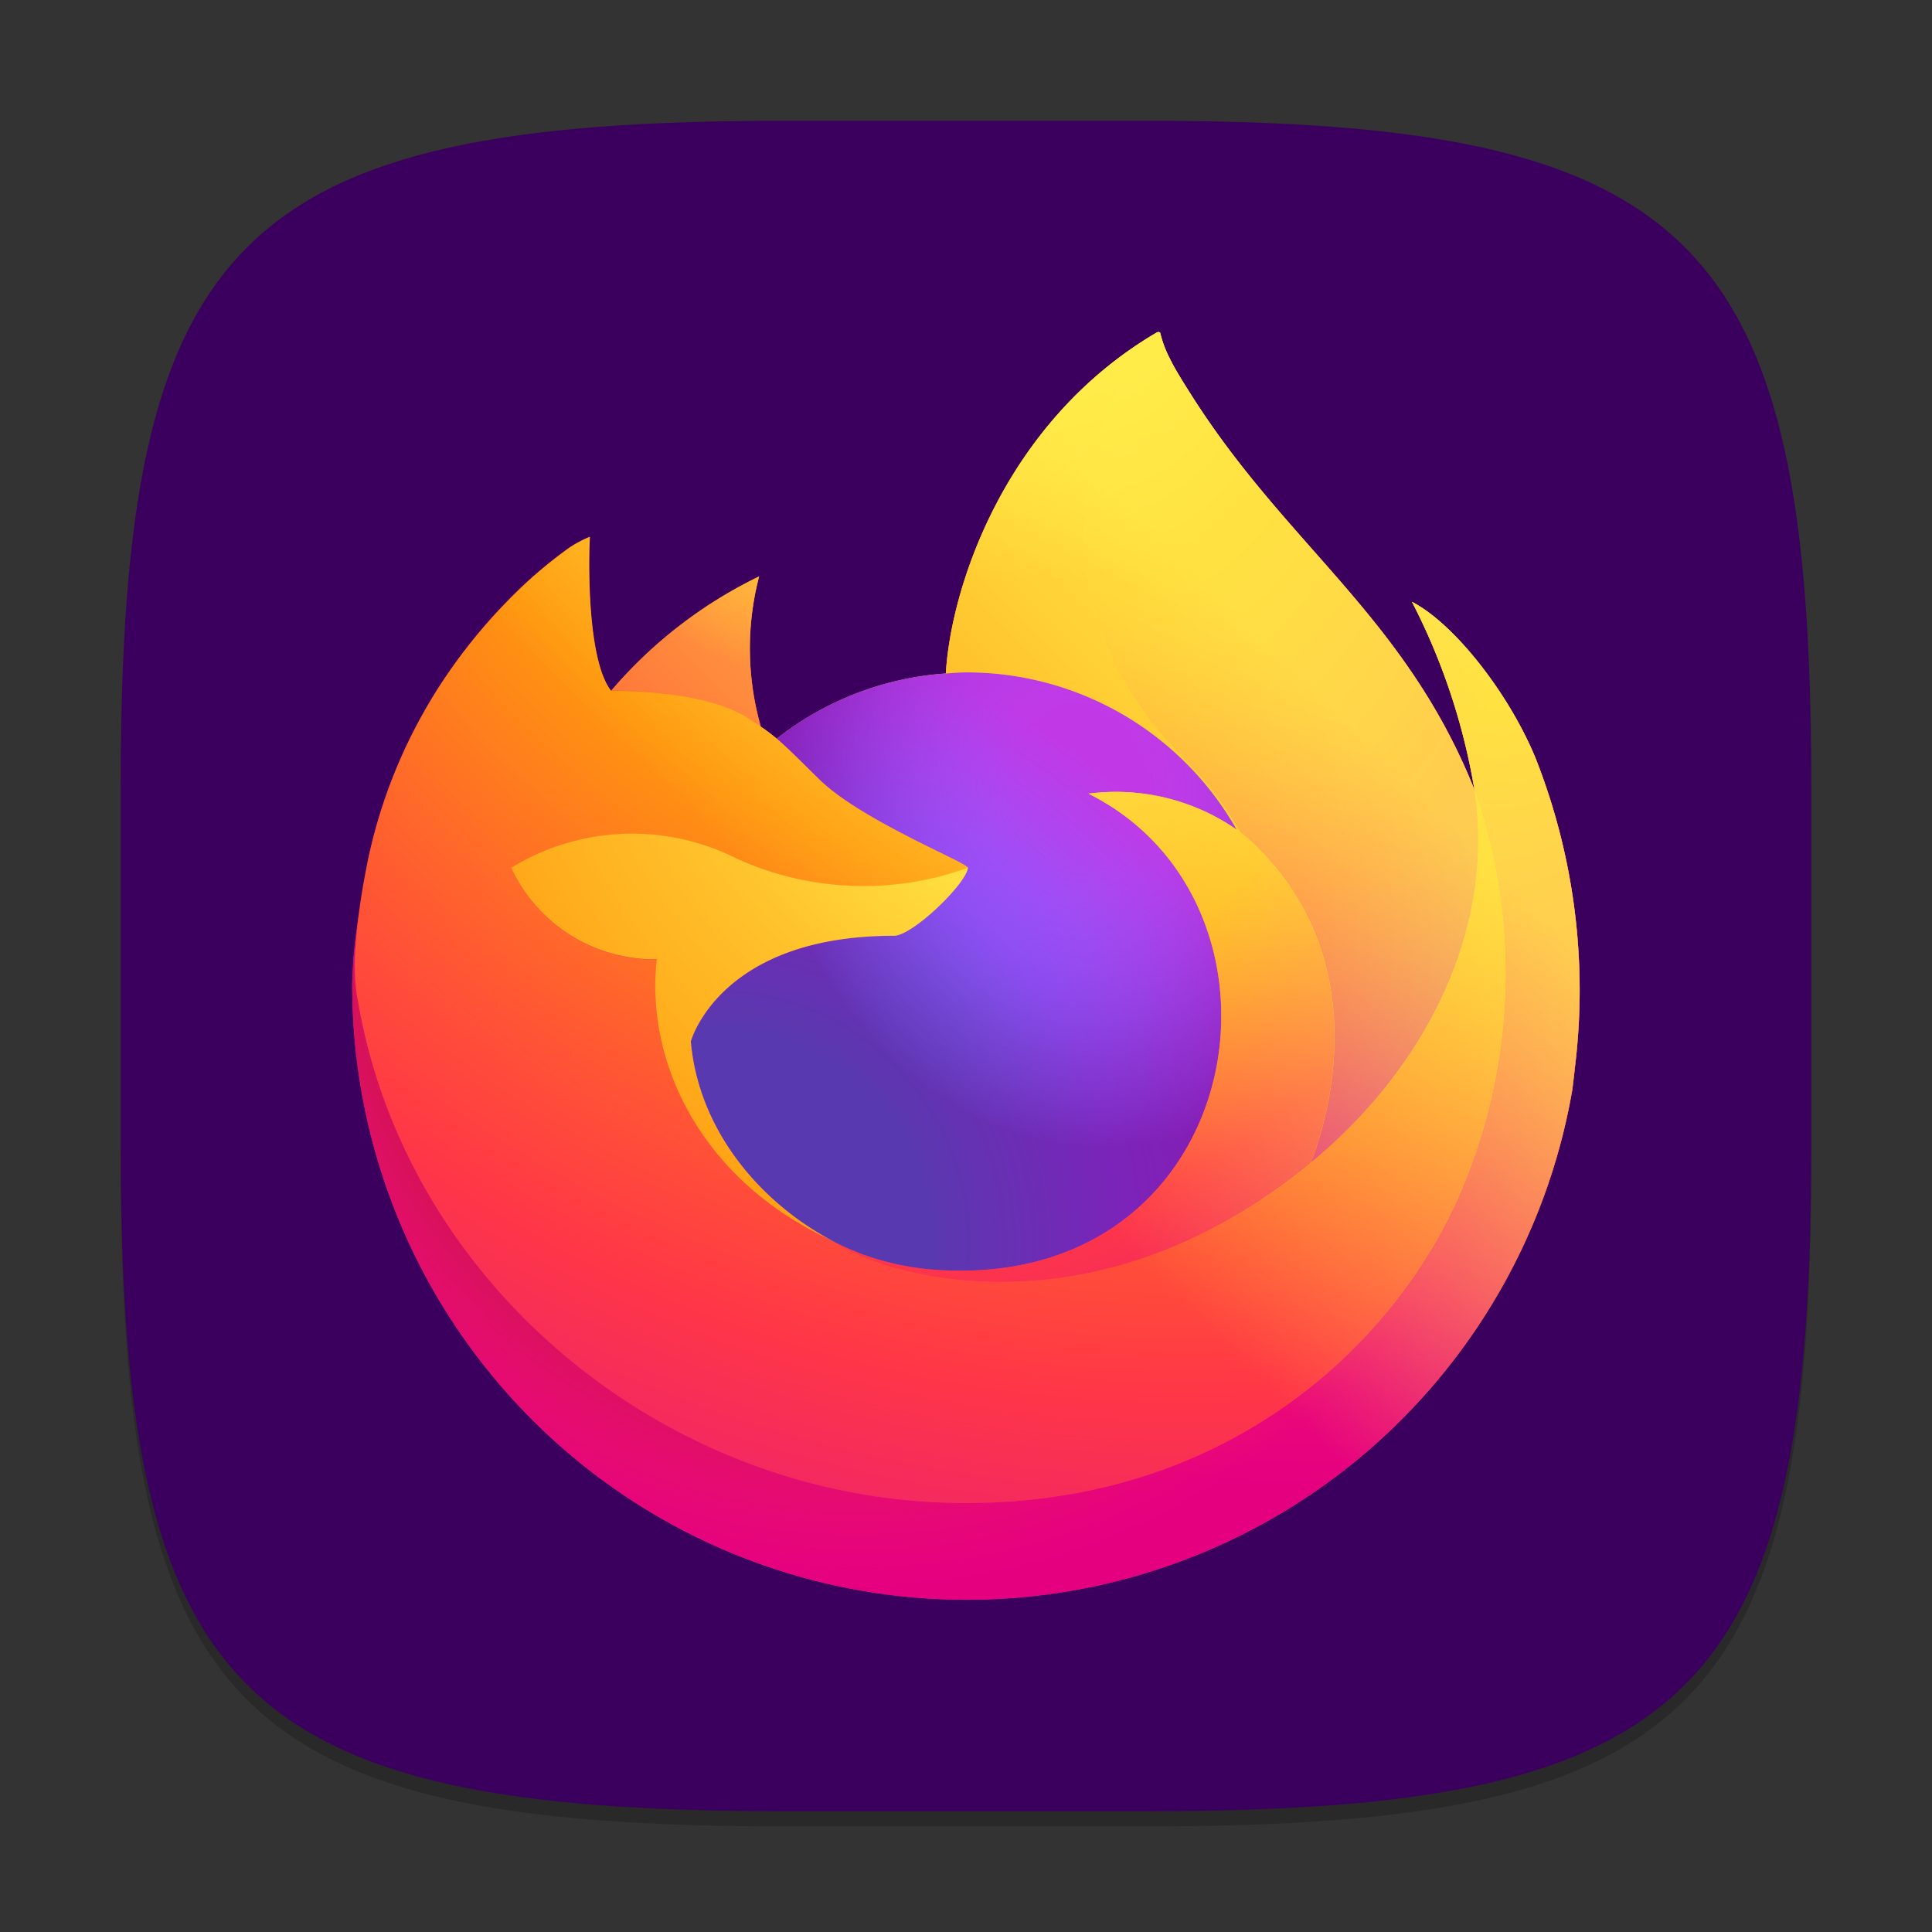 <?xml version="1.0" encoding="UTF-8" standalone="no"?>
<!-- Created with Inkscape (http://www.inkscape.org/) -->

<svg
   width="128"
   height="128"
   viewBox="0 0 128 128"
   version="1.1"
   id="svg5"
   inkscape:version="1.2.1 (9c6d41e410, 2022-07-14)"
   sodipodi:docname="firefox.svg"
   xmlns:inkscape="http://www.inkscape.org/namespaces/inkscape"
   xmlns:sodipodi="http://sodipodi.sourceforge.net/DTD/sodipodi-0.dtd"
   xmlns="http://www.w3.org/2000/svg"
   xmlns:svg="http://www.w3.org/2000/svg">
  <rect x="0" y="0" width="128" height="128" fill="#333333" stroke="none"/>
  <sodipodi:namedview
     id="namedview7"
     pagecolor="#ffffff"
     bordercolor="#000000"
     borderopacity="0.25"
     inkscape:showpageshadow="2"
     inkscape:pageopacity="0.0"
     inkscape:pagecheckerboard="0"
     inkscape:deskcolor="#d1d1d1"
     inkscape:document-units="px"
     showgrid="false"
     inkscape:zoom="6.1875"
     inkscape:cx="45.737374"
     inkscape:cy="64"
     inkscape:window-width="1920"
     inkscape:window-height="1004"
     inkscape:window-x="0"
     inkscape:window-y="0"
     inkscape:window-maximized="1"
     inkscape:current-layer="svg5" />
  <defs
     id="defs2">
    <linearGradient
       gradientTransform="matrix(0.517,0,0,0.517,11.328,11.339)"
       gradientUnits="userSpaceOnUse"
       y2="74.468"
       x2="6.447"
       y1="12.393"
       x1="70.786"
       id="a">
      <stop
         id="stop834"
         stop-color="#fff44f"
         offset=".048" />
      <stop
         id="stop836"
         stop-color="#ffe847"
         offset=".111" />
      <stop
         id="stop838"
         stop-color="#ffc830"
         offset=".225" />
      <stop
         id="stop840"
         stop-color="#ff980e"
         offset=".368" />
      <stop
         id="stop842"
         stop-color="#ff8b16"
         offset=".401" />
      <stop
         id="stop844"
         stop-color="#ff672a"
         offset=".462" />
      <stop
         id="stop846"
         stop-color="#ff3647"
         offset=".534" />
      <stop
         id="stop848"
         stop-color="#e31587"
         offset=".705" />
    </linearGradient>
    <radialGradient
       gradientUnits="userSpaceOnUse"
       gradientTransform="matrix(0.517,0,0,0.517,4131.765,4415.428)"
       r="80.797"
       cy="-8515.121"
       cx="-7907.187"
       id="b">
      <stop
         id="stop851"
         stop-color="#ffbd4f"
         offset=".129" />
      <stop
         id="stop853"
         stop-color="#ffac31"
         offset=".186" />
      <stop
         id="stop855"
         stop-color="#ff9d17"
         offset=".247" />
      <stop
         id="stop857"
         stop-color="#ff980e"
         offset=".283" />
      <stop
         id="stop859"
         stop-color="#ff563b"
         offset=".403" />
      <stop
         id="stop861"
         stop-color="#ff3750"
         offset=".467" />
      <stop
         id="stop863"
         stop-color="#f5156c"
         offset=".71" />
      <stop
         id="stop865"
         stop-color="#eb0878"
         offset=".782" />
      <stop
         id="stop867"
         stop-color="#e50080"
         offset=".86" />
    </radialGradient>
    <radialGradient
       gradientUnits="userSpaceOnUse"
       gradientTransform="matrix(0.517,0,0,0.517,4131.765,4415.428)"
       r="80.797"
       cy="-8482.089"
       cx="-7936.711"
       id="c">
      <stop
         id="stop870"
         stop-color="#960e18"
         offset=".3" />
      <stop
         id="stop872"
         stop-opacity=".74"
         stop-color="#b11927"
         offset=".351" />
      <stop
         id="stop874"
         stop-opacity=".343"
         stop-color="#db293d"
         offset=".435" />
      <stop
         id="stop876"
         stop-opacity=".094"
         stop-color="#f5334b"
         offset=".497" />
      <stop
         id="stop878"
         stop-opacity="0"
         stop-color="#ff3750"
         offset=".53" />
    </radialGradient>
    <radialGradient
       gradientUnits="userSpaceOnUse"
       gradientTransform="matrix(0.517,0,0,0.517,4131.765,4415.428)"
       r="58.534"
       cy="-8533.457"
       cx="-7926.97"
       id="d">
      <stop
         id="stop881"
         stop-color="#fff44f"
         offset=".132" />
      <stop
         id="stop883"
         stop-color="#ffdc3e"
         offset=".252" />
      <stop
         id="stop885"
         stop-color="#ff9d12"
         offset=".506" />
      <stop
         id="stop887"
         stop-color="#ff980e"
         offset=".526" />
    </radialGradient>
    <radialGradient
       gradientUnits="userSpaceOnUse"
       gradientTransform="matrix(0.517,0,0,0.517,4131.765,4415.428)"
       r="38.471"
       cy="-8460.984"
       cx="-7945.648"
       id="e">
      <stop
         id="stop890"
         stop-color="#3a8ee6"
         offset=".353" />
      <stop
         id="stop892"
         stop-color="#5c79f0"
         offset=".472" />
      <stop
         id="stop894"
         stop-color="#9059ff"
         offset=".669" />
      <stop
         id="stop896"
         stop-color="#c139e6"
         offset="1" />
    </radialGradient>
    <radialGradient
       gradientUnits="userSpaceOnUse"
       gradientTransform="matrix(0.502,-0.121,0.142,0.588,5225.193,4058.821)"
       r="20.397"
       cy="-8491.546"
       cx="-7935.62"
       id="f">
      <stop
         id="stop899"
         stop-opacity="0"
         stop-color="#9059ff"
         offset=".206" />
      <stop
         id="stop901"
         stop-opacity=".064"
         stop-color="#8c4ff3"
         offset=".278" />
      <stop
         id="stop903"
         stop-opacity=".45"
         stop-color="#7716a8"
         offset=".747" />
      <stop
         id="stop905"
         stop-opacity=".6"
         stop-color="#6e008b"
         offset=".975" />
    </radialGradient>
    <radialGradient
       gradientUnits="userSpaceOnUse"
       gradientTransform="matrix(0.517,0,0,0.517,4131.765,4415.428)"
       r="27.676"
       cy="-8518.427"
       cx="-7937.731"
       id="g">
      <stop
         id="stop908"
         stop-color="#ffe226"
         offset="0" />
      <stop
         id="stop910"
         stop-color="#ffdb27"
         offset=".121" />
      <stop
         id="stop912"
         stop-color="#ffc82a"
         offset=".295" />
      <stop
         id="stop914"
         stop-color="#ffa930"
         offset=".502" />
      <stop
         id="stop916"
         stop-color="#ff7e37"
         offset=".732" />
      <stop
         id="stop918"
         stop-color="#ff7139"
         offset=".792" />
    </radialGradient>
    <radialGradient
       gradientUnits="userSpaceOnUse"
       gradientTransform="matrix(0.517,0,0,0.517,4131.765,4415.428)"
       r="118.081"
       cy="-8535.981"
       cx="-7915.977"
       id="h">
      <stop
         id="stop921"
         stop-color="#fff44f"
         offset=".113" />
      <stop
         id="stop923"
         stop-color="#ff980e"
         offset=".456" />
      <stop
         id="stop925"
         stop-color="#ff5634"
         offset=".622" />
      <stop
         id="stop927"
         stop-color="#ff3647"
         offset=".716" />
      <stop
         id="stop929"
         stop-color="#e31587"
         offset=".904" />
    </radialGradient>
    <radialGradient
       gradientUnits="userSpaceOnUse"
       gradientTransform="matrix(0.054,0.514,-0.337,0.036,-2408.752,4387.627)"
       r="86.499"
       cy="-8522.859"
       cx="-7927.165"
       id="i">
      <stop
         id="stop932"
         stop-color="#fff44f"
         offset="0" />
      <stop
         id="stop934"
         stop-color="#ffe847"
         offset=".06" />
      <stop
         id="stop936"
         stop-color="#ffc830"
         offset=".168" />
      <stop
         id="stop938"
         stop-color="#ff980e"
         offset=".304" />
      <stop
         id="stop940"
         stop-color="#ff8b16"
         offset=".356" />
      <stop
         id="stop942"
         stop-color="#ff672a"
         offset=".455" />
      <stop
         id="stop944"
         stop-color="#ff3647"
         offset=".57" />
      <stop
         id="stop946"
         stop-color="#e31587"
         offset=".737" />
    </radialGradient>
    <radialGradient
       gradientUnits="userSpaceOnUse"
       gradientTransform="matrix(0.517,0,0,0.517,4131.765,4415.428)"
       r="73.72"
       cy="-8508.176"
       cx="-7938.383"
       id="j">
      <stop
         id="stop949"
         stop-color="#fff44f"
         offset=".137" />
      <stop
         id="stop951"
         stop-color="#ff980e"
         offset=".48" />
      <stop
         id="stop953"
         stop-color="#ff5634"
         offset=".592" />
      <stop
         id="stop955"
         stop-color="#ff3647"
         offset=".655" />
      <stop
         id="stop957"
         stop-color="#e31587"
         offset=".904" />
    </radialGradient>
    <radialGradient
       gradientUnits="userSpaceOnUse"
       gradientTransform="matrix(0.517,0,0,0.517,4131.765,4415.428)"
       r="80.686"
       cy="-8503.861"
       cx="-7918.923"
       id="k">
      <stop
         id="stop960"
         stop-color="#fff44f"
         offset=".094" />
      <stop
         id="stop962"
         stop-color="#ffe141"
         offset=".231" />
      <stop
         id="stop964"
         stop-color="#ffaf1e"
         offset=".509" />
      <stop
         id="stop966"
         stop-color="#ff980e"
         offset=".626" />
    </radialGradient>
    <linearGradient
       gradientTransform="matrix(0.517,0,0,0.517,11.328,11.339)"
       gradientUnits="userSpaceOnUse"
       y2="66.806"
       x2="15.267"
       y1="12.061"
       x1="70.013"
       id="l">
      <stop
         id="stop969"
         stop-opacity=".8"
         stop-color="#fff44f"
         offset=".167" />
      <stop
         id="stop971"
         stop-opacity=".634"
         stop-color="#fff44f"
         offset=".266" />
      <stop
         id="stop973"
         stop-opacity=".217"
         stop-color="#fff44f"
         offset=".489" />
      <stop
         id="stop975"
         stop-opacity="0"
         stop-color="#fff44f"
         offset=".6" />
    </linearGradient>
  </defs>
  <path
     id="path563"
     style="opacity:0.2;fill:#000000;stroke-width:4;stroke-linecap:round;stroke-linejoin:round"
     d="M 52,9 C 15.595,9 8,16.759 8,53 v 24 c 0,36.241 7.595,44 44,44 h 24 c 36.405,0 44,-7.759 44,-44 V 53 C 120,16.759 112.405,9 76,9 Z" />
  <path
     id="path530"
     style="fill:#3b005e;fill-opacity:1;stroke-width:4;stroke-linecap:round;stroke-linejoin:round"
     d="M 52,8 C 15.595,8 8,15.759 8,52 v 24 c 0,36.241 7.595,44 44,44 h 24 c 36.405,0 44,-7.759 44,-44 V 52 C 120,15.759 112.405,8 76,8 Z" />
  <g
     id="g4139"
     transform="matrix(2.033,0,0,2.033,-1.058,-1.058)">
    <path
       style="fill:url(#a);stroke-width:0.517"
       id="path980"
       d="M 50.552,25.202 C 49.682,23.109 47.917,20.848 46.535,20.134 a 20.804,20.804 0 0 1 2.028,6.078 l 0.004,0.034 C 46.302,20.601 42.463,18.325 39.327,13.369 39.169,13.118 39.01,12.867 38.856,12.602 38.767,12.451 38.696,12.314 38.635,12.189 a 3.644,3.644 0 0 1 -0.299,-0.793 0.052,0.052 0 0 0 -0.045,-0.052 0.071,0.071 0 0 0 -0.038,0 c -0.003,0 -0.007,0.005 -0.01,0.006 -0.003,10e-4 -0.01,0.006 -0.014,0.008 l 0.008,-0.013 c -5.03,2.945 -6.736,8.397 -6.893,11.124 a 10.017,10.017 0 0 0 -5.511,2.124 5.987,5.987 0 0 0 -0.517,-0.392 9.284,9.284 0 0 1 -0.056,-4.894 14.831,14.831 0 0 0 -4.82,3.725 h -0.009 C 19.637,22.025 19.692,18.708 19.738,18.015 a 3.579,3.579 0 0 0 -0.669,0.355 14.583,14.583 0 0 0 -1.957,1.677 17.487,17.487 0 0 0 -1.872,2.246 v 0.003 -0.004 a 16.912,16.912 0 0 0 -2.687,6.067 l -0.027,0.132 c -0.038,0.176 -0.174,1.059 -0.197,1.25 0,0.015 -0.003,0.029 -0.005,0.044 a 19.084,19.084 0 0 0 -0.325,2.761 v 0.103 a 20.026,20.026 0 0 0 39.76,3.386 c 0.034,-0.258 0.061,-0.514 0.091,-0.775 A 20.593,20.593 0 0 0 50.552,25.202 Z m -23.08,15.675 c 0.094,0.045 0.181,0.094 0.277,0.136 l 0.014,0.009 q -0.146,-0.07 -0.291,-0.145 z m 4.587,-12.078 z m 16.509,-2.549 v -0.019 l 0.004,0.021 z" />
    <path
       style="fill:url(#b);stroke-width:0.517"
       id="path982"
       d="M 50.552,25.202 C 49.682,23.109 47.917,20.848 46.535,20.134 a 20.804,20.804 0 0 1 2.028,6.078 v 0.019 l 0.004,0.021 a 18.135,18.135 0 0 1 -0.623,13.515 c -2.295,4.924 -7.85,9.972 -16.546,9.726 -9.396,-0.266 -17.67,-7.238 -19.217,-16.37 -0.282,-1.44 0,-2.17 0.142,-3.34 a 14.919,14.919 0 0 0 -0.322,2.763 v 0.103 a 20.026,20.026 0 0 0 39.76,3.386 c 0.034,-0.258 0.061,-0.514 0.091,-0.775 A 20.593,20.593 0 0 0 50.552,25.202 Z" />
    <path
       style="fill:url(#c);stroke-width:0.517"
       id="path984"
       d="M 50.552,25.202 C 49.682,23.109 47.917,20.848 46.535,20.134 a 20.804,20.804 0 0 1 2.028,6.078 v 0.019 l 0.004,0.021 a 18.135,18.135 0 0 1 -0.623,13.515 c -2.295,4.924 -7.85,9.972 -16.546,9.726 -9.396,-0.266 -17.67,-7.238 -19.217,-16.37 -0.282,-1.44 0,-2.17 0.142,-3.34 a 14.919,14.919 0 0 0 -0.322,2.763 v 0.103 a 20.026,20.026 0 0 0 39.76,3.386 c 0.034,-0.258 0.061,-0.514 0.091,-0.775 A 20.593,20.593 0 0 0 50.552,25.202 Z" />
    <path
       style="fill:url(#d);stroke-width:0.517"
       id="path986"
       d="m 40.821,27.556 c 0.043,0.03 0.084,0.061 0.125,0.091 a 10.902,10.902 0 0 0 -1.86,-2.426 C 32.862,18.997 37.454,11.725 38.229,11.355 l 0.008,-0.011 c -5.03,2.945 -6.736,8.397 -6.893,11.124 0.234,-0.016 0.465,-0.036 0.704,-0.036 a 10.106,10.106 0 0 1 8.774,5.124 z" />
    <path
       style="fill:url(#e);stroke-width:0.517"
       id="path988"
       d="m 32.06,28.799 c -0.033,0.498 -1.793,2.216 -2.408,2.216 -5.694,0 -6.619,3.445 -6.619,3.445 0.252,2.901 2.273,5.29 4.717,6.553 0.112,0.058 0.225,0.11 0.338,0.161 q 0.294,0.13 0.588,0.241 a 8.905,8.905 0 0 0 2.606,0.503 c 9.98,0.468 11.914,-11.935 4.712,-15.534 a 6.913,6.913 0 0 1 4.828,1.172 10.106,10.106 0 0 0 -8.774,-5.124 c -0.238,0 -0.47,0.02 -0.704,0.036 a 10.017,10.017 0 0 0 -5.511,2.124 c 0.305,0.258 0.65,0.603 1.376,1.319 1.359,1.339 4.844,2.725 4.852,2.888 z" />
    <path
       style="fill:url(#f);stroke-width:0.517"
       id="path990"
       d="m 32.06,28.799 c -0.033,0.498 -1.793,2.216 -2.408,2.216 -5.694,0 -6.619,3.445 -6.619,3.445 0.252,2.901 2.273,5.29 4.717,6.553 0.112,0.058 0.225,0.11 0.338,0.161 q 0.294,0.13 0.588,0.241 a 8.905,8.905 0 0 0 2.606,0.503 c 9.98,0.468 11.914,-11.935 4.712,-15.534 a 6.913,6.913 0 0 1 4.828,1.172 10.106,10.106 0 0 0 -8.774,-5.124 c -0.238,0 -0.47,0.02 -0.704,0.036 a 10.017,10.017 0 0 0 -5.511,2.124 c 0.305,0.258 0.65,0.603 1.376,1.319 1.359,1.339 4.844,2.725 4.852,2.888 z" />
    <path
       style="fill:url(#g);stroke-width:0.517"
       id="path992"
       d="m 24.899,23.926 c 0.162,0.103 0.296,0.193 0.413,0.274 a 9.284,9.284 0 0 1 -0.056,-4.894 14.831,14.831 0 0 0 -4.82,3.725 c 0.098,-0.003 3.002,-0.055 4.463,0.895 z" />
    <path
       style="fill:url(#h);stroke-width:0.517"
       id="path994"
       d="m 12.183,33.124 c 1.545,9.132 9.821,16.104 19.217,16.37 8.696,0.246 14.251,-4.802 16.546,-9.726 a 18.135,18.135 0 0 0 0.623,-13.515 v -0.019 c 0,-0.015 -0.003,-0.024 0,-0.019 l 0.004,0.034 c 0.71,4.638 -1.649,9.132 -5.337,12.17 l -0.011,0.026 c -7.186,5.852 -14.063,3.531 -15.455,2.583 q -0.146,-0.07 -0.291,-0.145 c -4.19,-2.003 -5.92,-5.82 -5.549,-9.093 a 5.142,5.142 0 0 1 -4.744,-2.984 7.553,7.553 0 0 1 7.362,-0.296 9.972,9.972 0 0 0 7.519,0.296 C 32.058,28.642 28.573,27.254 27.215,25.916 26.489,25.201 26.144,24.856 25.839,24.597 a 5.987,5.987 0 0 0 -0.517,-0.392 c -0.119,-0.081 -0.253,-0.169 -0.413,-0.274 -1.461,-0.95 -4.365,-0.897 -4.461,-0.895 h -0.009 c -0.794,-1.006 -0.738,-4.323 -0.692,-5.016 a 3.579,3.579 0 0 0 -0.669,0.355 14.583,14.583 0 0 0 -1.957,1.677 17.487,17.487 0 0 0 -1.88,2.241 v 0.003 -0.004 a 16.912,16.912 0 0 0 -2.687,6.067 c -0.01,0.041 -0.721,3.151 -0.37,4.764 z" />
    <path
       style="fill:url(#i);stroke-width:0.517"
       id="path996"
       d="m 39.087,25.222 a 10.902,10.902 0 0 1 1.86,2.428 c 0.11,0.083 0.213,0.166 0.3,0.246 4.54,4.185 2.161,10.101 1.984,10.522 3.688,-3.039 6.045,-7.532 5.337,-12.17 -2.265,-5.647 -6.104,-7.923 -9.24,-12.879 -0.159,-0.251 -0.317,-0.502 -0.472,-0.767 -0.088,-0.151 -0.159,-0.288 -0.221,-0.413 a 3.644,3.644 0 0 1 -0.299,-0.793 0.052,0.052 0 0 0 -0.045,-0.052 0.071,0.071 0 0 0 -0.038,0 c -0.003,0 -0.007,0.005 -0.01,0.006 -0.003,10e-4 -0.01,0.006 -0.014,0.008 -0.774,0.367 -5.367,7.639 0.858,13.864 z" />
    <path
       style="fill:url(#j);stroke-width:0.517"
       id="path998"
       d="m 41.244,27.893 c -0.087,-0.08 -0.19,-0.163 -0.3,-0.246 -0.041,-0.03 -0.081,-0.061 -0.125,-0.091 a 6.913,6.913 0 0 0 -4.828,-1.172 c 7.202,3.601 5.27,16.002 -4.712,15.534 a 8.905,8.905 0 0 1 -2.606,-0.503 q -0.294,-0.11 -0.588,-0.241 c -0.113,-0.052 -0.226,-0.103 -0.338,-0.161 l 0.014,0.009 c 1.392,0.95 8.267,3.272 15.455,-2.583 l 0.011,-0.026 c 0.179,-0.418 2.558,-6.336 -1.984,-10.519 z" />
    <path
       style="fill:url(#k);stroke-width:0.517"
       id="path1000"
       d="m 23.033,34.46 c 0,0 0.924,-3.445 6.619,-3.445 0.615,0 2.377,-1.718 2.408,-2.216 a 9.972,9.972 0 0 1 -7.519,-0.296 7.553,7.553 0 0 0 -7.362,0.296 5.142,5.142 0 0 0 4.744,2.984 c -0.371,3.274 1.36,7.091 5.55,9.093 0.094,0.045 0.181,0.094 0.277,0.136 -2.445,-1.263 -4.465,-3.652 -4.717,-6.553 z" />
    <path
       style="fill:url(#l);stroke-width:0.517"
       id="path1002"
       d="M 50.552,25.202 C 49.682,23.109 47.917,20.848 46.535,20.134 a 20.804,20.804 0 0 1 2.028,6.078 l 0.004,0.034 C 46.302,20.601 42.463,18.325 39.327,13.369 39.169,13.118 39.01,12.867 38.856,12.602 38.767,12.451 38.696,12.314 38.635,12.189 a 3.644,3.644 0 0 1 -0.299,-0.793 0.052,0.052 0 0 0 -0.045,-0.052 0.071,0.071 0 0 0 -0.038,0 c -0.003,0 -0.007,0.005 -0.01,0.006 -0.003,10e-4 -0.01,0.006 -0.014,0.008 l 0.008,-0.013 c -5.03,2.945 -6.736,8.397 -6.893,11.124 0.234,-0.016 0.465,-0.036 0.704,-0.036 a 10.106,10.106 0 0 1 8.774,5.124 6.913,6.913 0 0 0 -4.828,-1.172 c 7.202,3.601 5.27,16.002 -4.712,15.534 a 8.905,8.905 0 0 1 -2.606,-0.503 q -0.294,-0.11 -0.588,-0.241 c -0.113,-0.052 -0.226,-0.103 -0.338,-0.161 l 0.014,0.009 q -0.146,-0.07 -0.291,-0.145 c 0.094,0.045 0.181,0.094 0.277,0.136 -2.445,-1.264 -4.465,-3.653 -4.717,-6.553 0,0 0.924,-3.445 6.619,-3.445 0.615,0 2.377,-1.718 2.408,-2.216 -0.008,-0.163 -3.493,-1.55 -4.852,-2.888 -0.726,-0.716 -1.071,-1.06 -1.376,-1.319 a 5.987,5.987 0 0 0 -0.517,-0.392 9.284,9.284 0 0 1 -0.056,-4.894 14.831,14.831 0 0 0 -4.82,3.725 h -0.009 C 19.637,22.025 19.692,18.708 19.738,18.015 a 3.579,3.579 0 0 0 -0.669,0.355 14.583,14.583 0 0 0 -1.957,1.677 17.487,17.487 0 0 0 -1.872,2.246 v 0.003 -0.004 a 16.912,16.912 0 0 0 -2.687,6.067 l -0.027,0.132 c -0.038,0.176 -0.207,1.071 -0.231,1.263 0,0.014 0,-0.015 0,0 a 23.299,23.299 0 0 0 -0.296,2.792 v 0.103 a 20.026,20.026 0 0 0 39.76,3.386 c 0.034,-0.258 0.061,-0.514 0.091,-0.775 A 20.593,20.593 0 0 0 50.552,25.202 Z m -1.987,1.029 0.004,0.021 z" />
  </g>
</svg>
